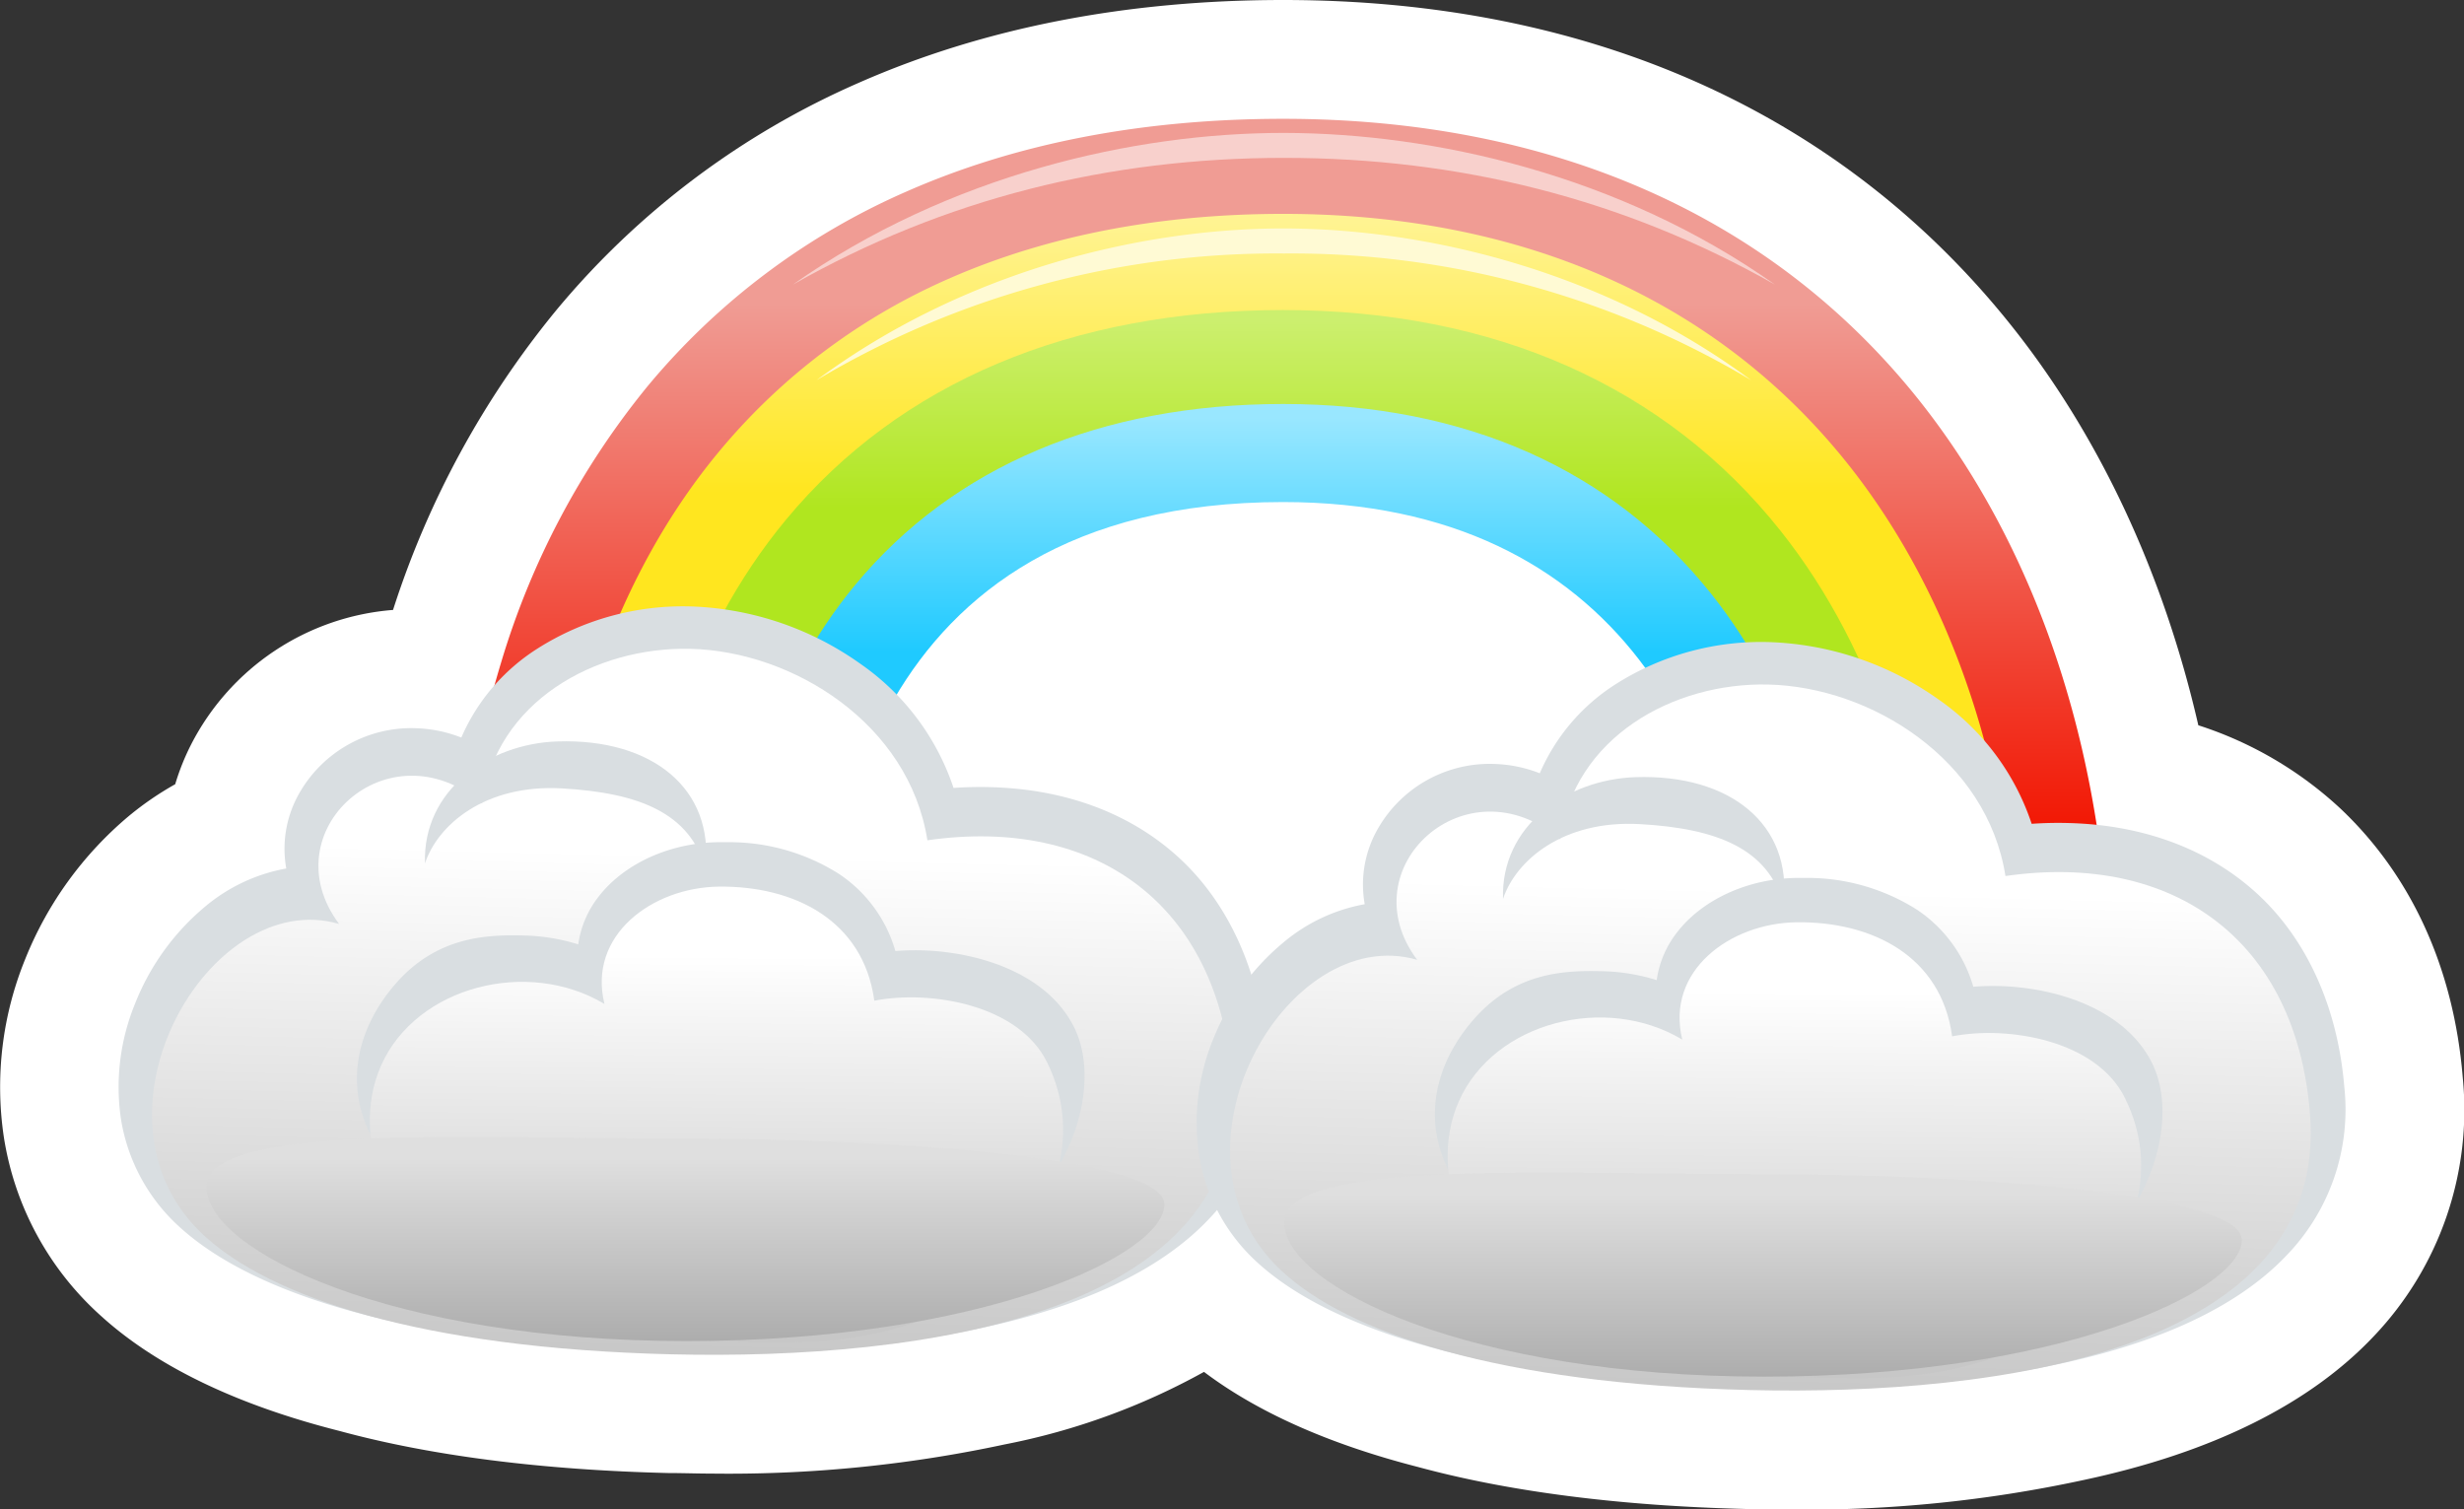 <svg xmlns="http://www.w3.org/2000/svg" xmlns:xlink="http://www.w3.org/1999/xlink" viewBox="0 0 311.07 190.53"><rect x="0" y="0" width="311.07" height="190.53" fill="#333333" stroke="none"/><defs><style>.cls-1{fill:#fff;}.cls-2{fill:url(#linear-gradient);}.cls-3{fill:url(#linear-gradient-2);}.cls-4{fill:url(#linear-gradient-3);}.cls-5{fill:url(#linear-gradient-4);}.cls-6{fill:#d9dee1;}.cls-7{fill:url(#linear-gradient-5);}.cls-8{fill:url(#linear-gradient-6);}.cls-9{fill:url(#linear-gradient-7);}.cls-10{fill:url(#linear-gradient-8);}.cls-11{fill:url(#linear-gradient-9);}.cls-12{fill:url(#linear-gradient-10);}.cls-13{fill:#f8d0cc;}.cls-14{fill:#fffad4;}</style><linearGradient id="linear-gradient" x1="161.98" y1="38.34" x2="161.98" y2="106.25" gradientUnits="userSpaceOnUse"><stop offset="0" stop-color="#f09c94"/><stop offset="1" stop-color="#f21400"/></linearGradient><linearGradient id="linear-gradient-2" x1="161.98" y1="28.04" x2="161.98" y2="62.24" gradientUnits="userSpaceOnUse"><stop offset="0" stop-color="#fff391"/><stop offset="1" stop-color="#ffe61f"/></linearGradient><linearGradient id="linear-gradient-3" x1="161.98" y1="40.27" x2="161.98" y2="64.15" gradientUnits="userSpaceOnUse"><stop offset="0.01" stop-color="#ccef6e"/><stop offset="1" stop-color="#b0e61f"/></linearGradient><linearGradient id="linear-gradient-4" x1="161.98" y1="52.49" x2="161.98" y2="82.27" gradientUnits="userSpaceOnUse"><stop offset="0.01" stop-color="#99e7ff"/><stop offset="1" stop-color="#1fcaff"/></linearGradient><linearGradient id="linear-gradient-5" x1="-73.03" y1="204.16" x2="-73.03" y2="268.05" gradientTransform="translate(166.13 -94.66) rotate(1.39)" gradientUnits="userSpaceOnUse"><stop offset="0" stop-color="#fff"/><stop offset="1" stop-color="#c7c7c7"/></linearGradient><linearGradient id="linear-gradient-6" x1="-70.31" y1="217.01" x2="-69.49" y2="262.84" xlink:href="#linear-gradient-5"/><linearGradient id="linear-gradient-7" x1="86.52" y1="146.23" x2="86.52" y2="171.52" gradientUnits="userSpaceOnUse"><stop offset="0" stop-color="#dfdfdf"/><stop offset="1" stop-color="#a8a8a8"/></linearGradient><linearGradient id="linear-gradient-8" x1="63.14" y1="205.38" x2="63.14" y2="269.26" xlink:href="#linear-gradient-5"/><linearGradient id="linear-gradient-9" x1="65.86" y1="218.22" x2="66.68" y2="264.05" xlink:href="#linear-gradient-5"/><linearGradient id="linear-gradient-10" x1="222.62" y1="150.74" x2="222.62" y2="176.03" xlink:href="#linear-gradient-7"/></defs><title>Ресурс 42weather2</title><g id="Слой_2" data-name="Слой 2"><g id="icons"><path class="cls-1" d="M310.91,136c-1.13-13.78-6.5-25.53-15.52-34a47.86,47.86,0,0,0-17.86-10.44C273.14,72.42,265.07,55.11,254,41.2,232.56,14.25,200.74,0,162,0c-19.79,0-37.79,3.51-53.51,10.42A103.34,103.34,0,0,0,70.23,39.16,114.92,114.92,0,0,0,49.62,77,31.39,31.39,0,0,0,24.12,94a30,30,0,0,0-2,5,39.45,39.45,0,0,0-5.75,3.93,45.77,45.77,0,0,0-13.2,18.18A42.76,42.76,0,0,0,.47,143.44,38.18,38.18,0,0,0,12.7,166.08c7,6.38,17.19,11.29,30.21,14.58,11.54,3.13,25.49,4.91,41.47,5.3,1.86,0,3.74.07,5.58.07a166,166,0,0,0,36.86-3.68A85.62,85.62,0,0,0,152,173.19c6.79,5.12,15.86,9.14,27,12,11.54,3.13,25.5,4.92,41.49,5.31,1.86,0,3.74.07,5.58.07h0A165.9,165.9,0,0,0,263,186.85c16.23-3.45,28.57-9.57,36.69-18.17A41.45,41.45,0,0,0,310.91,136Z"/><path class="cls-2" d="M266.39,126.37H254c0-45.67-24.11-99-92-99s-92,49.48-92,95.78H57.56a133.82,133.82,0,0,1,5.75-39.67A100.61,100.61,0,0,1,81.77,48.74a88.46,88.46,0,0,1,32.74-24.59C128.31,18.08,144.28,15,162,15c34,0,61.79,12.29,80.29,35.54C257.83,70.1,266.39,97,266.39,126.37Z"/><path class="cls-3" d="M254.67,125.86H242.3c0-41.79-21.1-86.45-80.33-86.45S81.65,82.61,81.65,123H69.29c0-25.87,7.63-49.31,21.49-66a78.6,78.6,0,0,1,29.1-21.86C132.12,29.78,146.29,27,162,27c30.2,0,54.85,10.92,71.29,31.58,13.8,17.35,21.41,41.23,21.41,67.24Z"/><path class="cls-4" d="M243.63,126.14H231.26c0-36.08-18.2-74.63-69.29-74.63-64.29,0-69.28,55.23-69.28,72.15H80.32c0-22.76,6.72-43.38,18.93-58.08,14.36-17.3,36.05-26.44,62.72-26.44S210.29,48.77,224.78,67c12.15,15.28,18.85,36.28,18.85,59.15Z"/><path class="cls-5" d="M232.24,125.81H219.87c0-30.18-15.21-62.43-57.9-62.43-53.72,0-57.9,46.18-57.9,60.33H91.71c0-19.54,5.78-37.27,16.29-49.91C120.38,58.89,139,51,162,51s41.57,8.3,54.06,24c10.45,13.13,16.2,31.18,16.2,50.8Z"/><path class="cls-6" d="M84.75,170.71c-29.57-.71-51.57-6.3-62-15.74a23.34,23.34,0,0,1-7.5-13.83,27.77,27.77,0,0,1,1.83-14.51,30.54,30.54,0,0,1,8.77-12.14,22,22,0,0,1,10.29-4.85,14.12,14.12,0,0,1,1.34-8.94,16.26,16.26,0,0,1,14.93-8.77,17.09,17.09,0,0,1,5.83,1.18A25.13,25.13,0,0,1,67.82,81.9a34.27,34.27,0,0,1,19.48-5.34,39.07,39.07,0,0,1,21.32,7.24,31,31,0,0,1,11.76,15.67c1.56-.11,3.1-.14,4.59-.1,9.63.23,17.95,3.38,24.06,9.09s10,14.23,10.82,24.24a26.48,26.48,0,0,1-7.23,21.19c-14.83,15.72-48.89,17.29-67.88,16.83Z"/><path class="cls-7" d="M87.18,81.91c12.91.31,27.58,9.43,29.9,24.17,21.27-3.06,36.73,8.12,38.45,30.08,2.32,29.73-39.06,35.58-70.78,34.81S34,163.72,25.57,155.8c-15.81-14.93.78-43.94,17.24-39.16C34.1,105,49,91.38,60.86,101.43,62.58,88.62,75.11,81.62,87.18,81.91Z"/><path class="cls-6" d="M90.42,161.65c-7.14-.17-30.16-2-40.88-14.32C43,139.81,44,130.89,50.11,124c5.3-5.93,11.68-6,16.08-5.9A24.89,24.89,0,0,1,73,119.22a12.62,12.62,0,0,1,2.55-6c3.21-4.18,9-6.83,15.15-6.9H92a25.84,25.84,0,0,1,13.91,4,17.51,17.51,0,0,1,7.13,9.74,31,31,0,0,1,3.21-.09c7.08.17,15.87,2.8,19.33,9.67s.25,19-9.84,26.41C117.38,162.31,90.42,161.65,90.42,161.65Z"/><path class="cls-8" d="M130.93,154.21c-6.64,12.23-20.18,15.36-32.71,15.28-13.25-.08-28.93-.8-40.65-7.85-7.39-4.44-13.85-17.35-9.44-27.17,4.49-10,18.52-13.51,28.18-7.73-2.14-8.7,6.06-14.7,14.41-14.81,9.5-.12,18.27,4.22,19.66,14.4,7.12-1.38,18.3.5,21.85,7.86C135.57,141.08,134.39,147.82,130.93,154.21Z"/><path class="cls-9" d="M86.94,143.73c-27.59,0-60.87-1.95-60.87,6.11s23.33,19.46,60.59,19.46S147,158.46,147,152.06,108.28,143.73,86.94,143.73Z"/><path class="cls-6" d="M70.36,93.6c12-.4,19.83,6,18.69,16-2-6.93-8.28-9.51-18.09-10.07S55.22,104.21,53.65,109C53.34,99.74,61.68,93.89,70.36,93.6Z"/><path class="cls-6" d="M220.85,175.22c-29.56-.71-51.57-6.3-62-15.74a23.34,23.34,0,0,1-7.5-13.83,27.78,27.78,0,0,1,1.83-14.51A30.57,30.57,0,0,1,162,119a22,22,0,0,1,10.29-4.85,14.13,14.13,0,0,1,1.34-8.94,16.26,16.26,0,0,1,14.93-8.77,17.11,17.11,0,0,1,5.83,1.18,25.1,25.1,0,0,1,9.54-11.22,34.25,34.25,0,0,1,19.48-5.34,39.09,39.09,0,0,1,21.32,7.24A31,31,0,0,1,256.49,104c1.56-.11,3.1-.14,4.59-.1,9.63.23,17.94,3.38,24.06,9.09s10,14.23,10.82,24.24a26.48,26.48,0,0,1-7.23,21.19c-14.83,15.72-48.89,17.29-67.88,16.83Z"/><path class="cls-10" d="M223.28,86.42c12.91.31,27.58,9.43,29.9,24.17,21.27-3.06,36.73,8.12,38.45,30.08,2.32,29.73-39.06,35.58-70.78,34.81s-50.79-7.24-59.18-15.16c-15.81-14.92.78-43.93,17.24-39.15-8.71-11.61,6.23-25.27,18.06-15.21C198.68,93.12,211.21,86.12,223.28,86.42Z"/><path class="cls-6" d="M226.53,166.16c-7.14-.17-30.16-2-40.88-14.32-6.55-7.52-5.59-16.44.56-23.33,5.3-5.94,11.68-6,16.08-5.9a24.88,24.88,0,0,1,6.86,1.12,12.64,12.64,0,0,1,2.55-6c3.21-4.18,9-6.83,15.15-6.9h1.23a25.84,25.84,0,0,1,13.91,4,17.52,17.52,0,0,1,7.13,9.74,31.26,31.26,0,0,1,3.21-.09c7.08.17,15.87,2.8,19.33,9.67s.25,19-9.84,26.41C253.49,166.81,226.53,166.16,226.53,166.16Z"/><path class="cls-11" d="M267,158.71c-6.64,12.23-20.18,15.36-32.71,15.28-13.25-.08-28.93-.81-40.65-7.85-7.39-4.44-13.85-17.35-9.44-27.17,4.49-10,18.52-13.51,28.18-7.73-2.13-8.7,6.06-14.7,14.41-14.81,9.5-.12,18.27,4.22,19.66,14.4,7.12-1.38,18.3.5,21.85,7.86C271.68,145.59,270.5,152.32,267,158.71Z"/><path class="cls-12" d="M223,148.23c-27.59,0-60.87-1.95-60.87,6.11s23.33,19.45,60.59,19.45,60.3-10.84,60.3-17.23S244.38,148.23,223,148.23Z"/><path class="cls-6" d="M206.47,98.11c12-.4,19.83,6,18.69,16-2-6.93-8.28-9.51-18.09-10.07s-15.74,4.66-17.32,9.44C189.44,104.24,197.79,98.4,206.47,98.11Z"/><path class="cls-13" d="M162.08,19.93c22.16,0,42.88,5.16,62,16C204.38,22,180.86,16.82,162.17,16.78H162c-18.68,0-42.2,5.26-61.92,19.16C119.19,25.09,139.92,19.94,162.08,19.93Z"/><path class="cls-14" d="M162.08,32a113.28,113.28,0,0,1,59,16c-18.76-13.9-41.15-19.12-58.92-19.16H162c-17.78,0-40.16,5.26-58.92,19.16A113.27,113.27,0,0,1,162.08,32Z"/></g></g></svg>